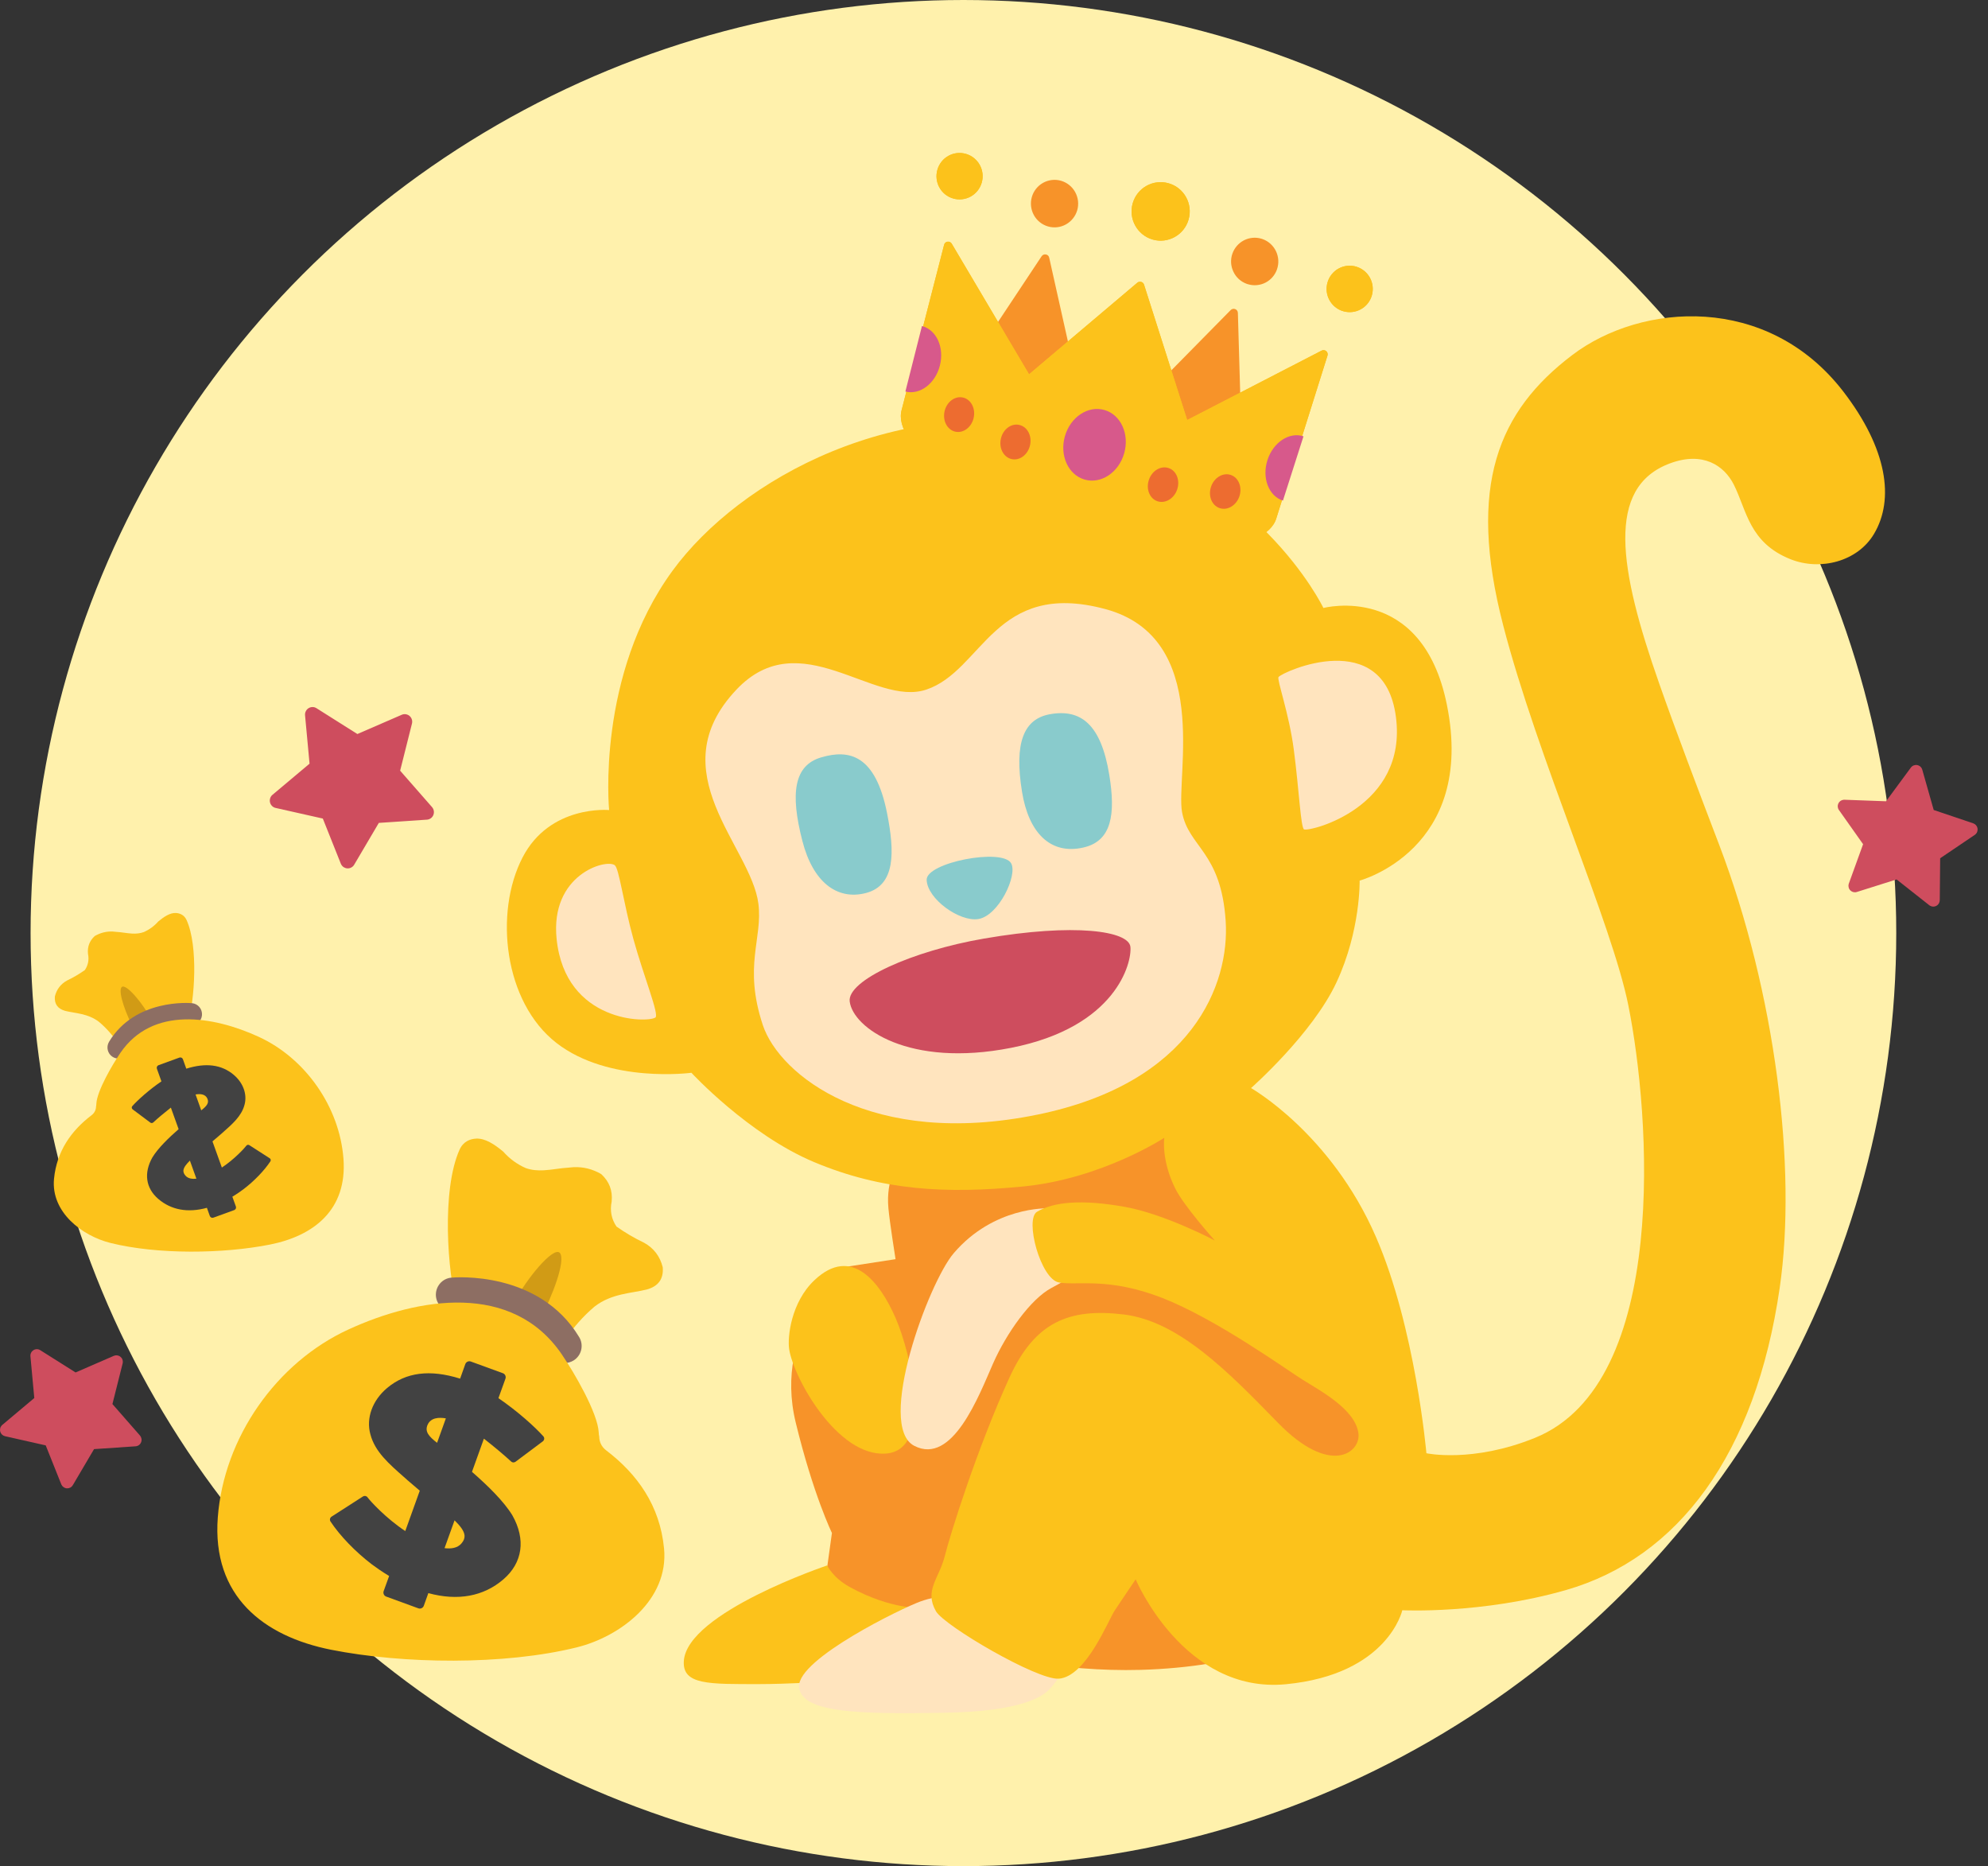 <svg width="65" height="61" viewBox="0 0 65 61" fill="none" xmlns="http://www.w3.org/2000/svg">
<rect x="0" y="0" width="65" height="61" fill="#333333" stroke="none"/>
<circle cx="31.5" cy="30.5" r="30.5" fill="#FFF1AC"/>
<path d="M41.837 41.087L38.248 34.556L29.388 37.966C29.388 37.966 28.956 38.523 29.048 39.499C29.086 39.934 29.281 41.16 29.281 41.16L27.63 41.414C27.63 41.414 25.264 43.398 26.017 46.5C26.59 48.857 27.201 50.11 27.201 50.11L26.88 52.42C26.88 52.42 32.155 54.727 37.285 54.585C43.851 54.404 46.325 50.906 46.325 50.906L44.532 42.752L41.837 41.087Z" fill="#F79329"/>
<path d="M26.628 41.848C25.867 42.567 25.741 43.705 25.803 44.105C25.948 45.043 27.381 47.623 28.96 47.515C30.538 47.407 29.785 44.232 29.281 43.079C28.776 41.925 27.848 40.691 26.628 41.848ZM22.359 54.293C22.305 55.081 23.184 55.05 24.835 55.05C26.487 55.05 30.466 54.762 30.466 54.762L30.145 52.559C30.145 52.559 29.147 52.628 27.779 51.874C27.224 51.567 27.045 51.171 27.045 51.171C27.045 51.171 22.466 52.709 22.359 54.293Z" fill="#FCC21B"/>
<path d="M34.254 39.499C34.254 39.499 32.495 39.43 31.184 40.964C30.351 41.937 28.639 46.612 29.892 47.261C31.146 47.911 32.006 45.62 32.476 44.555C32.908 43.582 33.696 42.464 34.376 42.102C35.056 41.741 35.63 41.345 35.63 41.345L34.254 39.499ZM31.33 52.128C31.33 52.128 30.718 52.128 30.11 52.343C29.499 52.559 26.093 54.22 26.127 55.123C26.162 56.026 28.245 56.026 30.825 55.988C33.409 55.953 34.089 55.446 34.303 55.231C34.517 55.015 35.343 53.897 35.056 53.751C34.773 53.608 31.33 52.128 31.33 52.128Z" fill="#FFE4BE"/>
<path d="M40.904 35.567C40.904 35.567 42.915 33.798 43.702 32.103C44.49 30.408 44.455 28.785 44.455 28.785C44.455 28.785 48.266 27.774 47.307 23.034C46.496 19.021 43.27 19.874 43.27 19.874C43.27 19.874 41.08 15.292 35.198 14.031C29.315 12.77 24.163 15.691 21.995 18.648C19.484 22.077 19.916 26.479 19.916 26.479C19.916 26.479 17.978 26.298 17.084 28.032C16.155 29.827 16.472 32.757 18.196 34.094C19.916 35.428 22.607 35.067 22.607 35.067C22.607 35.067 24.472 37.089 26.624 37.989C28.834 38.915 30.928 39.034 33.478 38.781C36.027 38.527 38.068 37.193 38.068 37.193C38.068 37.193 37.961 37.916 38.428 38.854C38.718 39.434 39.719 40.549 39.719 40.549C39.719 40.549 38.087 39.684 36.776 39.45C35.355 39.196 34.445 39.288 33.906 39.611C33.497 39.857 34.024 41.814 34.624 41.922C35.236 42.029 36.237 41.741 37.996 42.425C39.754 43.109 42.013 44.736 42.586 45.097C43.16 45.458 44.325 46.069 44.417 46.865C44.486 47.477 43.504 48.272 41.78 46.504C40.129 44.809 38.535 43.186 36.738 42.967C34.946 42.752 33.833 43.221 33.008 45.024C31.949 47.342 31.07 50.148 30.89 50.867C30.71 51.59 30.21 51.986 30.603 52.67C30.879 53.147 33.917 54.927 34.621 54.873C35.519 54.8 36.234 52.962 36.452 52.636C36.666 52.313 37.132 51.625 37.132 51.625C37.132 51.625 38.711 55.377 42.047 55.054C45.384 54.731 45.85 52.636 45.85 52.636C45.85 52.636 48.446 52.766 51.194 51.978C54.879 50.921 57.398 47.534 58.189 42.102C58.762 38.169 58.044 32.434 56.217 27.632C55.544 25.871 54.753 23.784 54.244 22.327C52.941 18.613 52.486 15.93 54.604 15.146C55.681 14.746 56.373 15.219 56.687 15.838C57.115 16.687 57.187 17.741 58.548 18.282C59.519 18.667 60.738 18.356 61.273 17.452C61.946 16.322 61.709 14.669 60.268 12.797C57.791 9.587 53.667 9.89 51.408 11.605C48.992 13.435 47.964 15.872 49.149 20.443C50.261 24.737 52.708 30.204 53.239 32.856C53.958 36.428 54.607 45.208 50.189 47C48.144 47.83 46.638 47.504 46.638 47.504C46.638 47.504 46.279 43.398 44.987 40.43C43.515 37.043 40.904 35.567 40.904 35.567Z" fill="#FCC21B"/>
<path d="M41.803 22.131C41.742 22.208 42.151 23.334 42.303 24.51C42.475 25.814 42.529 27.075 42.64 27.113C42.854 27.186 46.034 26.386 45.64 23.426C45.247 20.466 41.948 21.95 41.803 22.131ZM20.1 28.282C19.817 28.066 17.978 28.585 18.2 30.7C18.487 33.441 21.178 33.441 21.43 33.26C21.56 33.168 21.048 31.919 20.711 30.7C20.386 29.527 20.241 28.386 20.1 28.282ZM30.286 22.542C28.566 23.119 26.162 20.339 24.079 22.542C21.529 25.237 24.56 27.659 24.797 29.543C24.942 30.696 24.297 31.565 24.942 33.51C25.482 35.132 28.474 37.547 33.917 36.436C39.012 35.394 40.209 32.149 40.075 30.108C39.926 27.832 38.863 27.701 38.649 26.548C38.435 25.395 39.639 20.851 36.138 19.909C32.511 18.936 32.14 21.923 30.286 22.542Z" fill="#FFE4BE"/>
<path d="M36.268 25.322C36.482 26.621 36.348 27.486 35.435 27.701C34.342 27.959 33.631 27.213 33.417 25.887C33.153 24.268 33.478 23.507 34.315 23.349C35.347 23.157 36 23.688 36.268 25.322ZM29.006 26.594C29.25 27.832 29.292 28.939 28.306 29.193C27.362 29.435 26.578 28.828 26.235 27.49C25.829 25.921 25.963 25.014 26.854 24.756C27.771 24.487 28.627 24.672 29.006 26.594ZM30.298 28.762C30.32 29.385 31.372 30.139 31.987 30.042C32.652 29.935 33.279 28.612 33.061 28.22C32.778 27.713 30.279 28.193 30.298 28.762Z" fill="#89CBCC"/>
<path d="M27.782 32.737C27.89 33.602 29.72 34.909 33.057 34.252C36.501 33.575 37.013 31.465 36.96 30.95C36.906 30.434 35.156 30.165 32.17 30.681C29.827 31.084 27.695 32.045 27.782 32.737Z" fill="#CE4D5E"/>
<path d="M6.101 30.076C6.021 29.9 5.872 29.85 5.748 29.844C5.559 29.835 5.361 29.966 5.175 30.121C5.043 30.271 4.884 30.387 4.701 30.468C4.574 30.514 4.448 30.523 4.321 30.517C4.141 30.507 3.958 30.468 3.777 30.459L3.767 30.458L3.686 30.45C3.479 30.441 3.284 30.489 3.098 30.597C2.928 30.753 2.854 30.946 2.877 31.18C2.917 31.372 2.882 31.549 2.775 31.709C2.591 31.839 2.398 31.953 2.194 32.05C1.984 32.166 1.852 32.34 1.794 32.572C1.774 32.819 1.887 32.976 2.132 33.044C2.45 33.124 2.878 33.124 3.239 33.405C3.766 33.847 3.931 34.293 4.16 34.361C4.273 34.232 4.974 33.687 6.151 33.425C6.361 32.696 6.489 30.933 6.101 30.076Z" fill="#FCC21B"/>
<path d="M4.914 33.27C4.707 32.854 4.118 32.122 3.977 32.267C3.838 32.424 4.159 33.242 4.384 33.643C4.464 33.558 4.723 33.379 4.835 33.349" fill="#D19B15"/>
<path d="M3.874 34.602C3.995 34.602 4.114 34.54 4.181 34.428C4.8 33.404 6.201 33.511 6.215 33.513C6.413 33.529 6.587 33.383 6.604 33.185C6.612 33.09 6.583 32.995 6.522 32.921C6.461 32.848 6.374 32.801 6.279 32.792C6.204 32.785 4.42 32.638 3.566 34.053C3.463 34.224 3.517 34.447 3.687 34.55C3.746 34.585 3.81 34.602 3.874 34.602Z" fill="#8D6E63"/>
<path d="M3.616 40.631C5.157 41.013 7.298 40.986 8.828 40.682C10.26 40.397 11.356 39.547 11.23 37.876C11.103 36.184 9.988 34.592 8.456 33.89C6.973 33.21 4.983 32.879 3.934 34.42C3.673 34.804 3.175 35.655 3.151 36.073C3.15 36.107 3.148 36.136 3.141 36.165C3.139 36.27 3.097 36.376 2.994 36.454C2.335 36.956 1.855 37.622 1.766 38.534C1.662 39.623 2.686 40.401 3.616 40.631Z" fill="#FCC21B"/>
<path d="M4.983 37.833C5.17 37.527 5.514 37.195 5.84 36.91L5.587 36.206C5.362 36.383 5.164 36.548 5.01 36.691C4.984 36.715 4.945 36.717 4.916 36.696L4.337 36.263C4.321 36.25 4.311 36.232 4.308 36.212C4.307 36.201 4.308 36.191 4.311 36.181C4.315 36.172 4.32 36.163 4.327 36.156C4.499 35.963 4.871 35.625 5.278 35.348L5.13 34.935C5.113 34.888 5.136 34.837 5.184 34.819L5.865 34.571C5.912 34.553 5.964 34.578 5.981 34.625L6.091 34.933C6.733 34.733 7.242 34.798 7.641 35.133C7.954 35.397 8.089 35.775 7.994 36.117C7.896 36.481 7.612 36.731 7.253 37.047L7.207 37.087C7.123 37.16 7.034 37.235 6.947 37.31L7.254 38.165C7.658 37.899 7.996 37.531 8.054 37.451C8.065 37.436 8.081 37.426 8.099 37.422C8.117 37.419 8.135 37.422 8.151 37.432L8.818 37.861C8.835 37.87 8.846 37.888 8.851 37.908C8.854 37.927 8.851 37.947 8.84 37.963C8.639 38.267 8.311 38.607 7.961 38.873C7.878 38.936 7.752 39.025 7.597 39.118L7.713 39.439C7.729 39.486 7.706 39.538 7.659 39.555L6.977 39.803C6.931 39.821 6.878 39.796 6.861 39.749L6.765 39.481C6.143 39.652 5.596 39.553 5.173 39.189C4.765 38.837 4.695 38.344 4.983 37.833ZM6.394 35.776L6.58 36.295C6.753 36.159 6.846 36.057 6.78 35.91C6.712 35.76 6.542 35.75 6.394 35.776ZM6.209 37.938C6.09 38.055 6.005 38.163 5.997 38.261C5.993 38.317 6.014 38.372 6.063 38.428C6.147 38.526 6.282 38.545 6.421 38.528L6.209 37.938Z" fill="#424242"/>
<path d="M1.121 45.699L0.076 46.577L0.058 46.593C0.032 46.621 0.014 46.654 0.006 46.691C-0.003 46.728 -0.002 46.766 0.009 46.802C0.02 46.838 0.04 46.87 0.068 46.896C0.095 46.921 0.129 46.939 0.165 46.947L1.495 47.247L2.003 48.518L2.013 48.539C2.031 48.573 2.057 48.6 2.089 48.62C2.121 48.64 2.157 48.651 2.195 48.651C2.232 48.652 2.269 48.643 2.302 48.625C2.335 48.606 2.362 48.58 2.381 48.547L3.075 47.369L4.432 47.277L4.455 47.275C4.492 47.268 4.527 47.252 4.555 47.227C4.584 47.203 4.605 47.171 4.618 47.136C4.63 47.1 4.633 47.062 4.625 47.025C4.618 46.988 4.601 46.953 4.577 46.925L3.676 45.896L4.01 44.567L4.015 44.543C4.02 44.505 4.015 44.468 4 44.433C3.986 44.398 3.962 44.368 3.932 44.346C3.903 44.323 3.867 44.309 3.83 44.304C3.793 44.3 3.756 44.305 3.721 44.32L2.471 44.863L1.317 44.135C1.284 44.114 1.245 44.102 1.206 44.102C1.167 44.102 1.128 44.113 1.094 44.134C1.061 44.155 1.033 44.184 1.016 44.22C0.998 44.255 0.991 44.295 0.995 44.335L1.121 45.699Z" fill="#CE4D5E"/>
<path d="M61.666 26.192L60.305 26.142L60.281 26.143C60.243 26.146 60.208 26.159 60.177 26.18C60.146 26.202 60.122 26.231 60.106 26.265C60.09 26.299 60.084 26.337 60.087 26.374C60.091 26.412 60.104 26.448 60.126 26.478L60.916 27.595L60.45 28.882L60.443 28.904C60.434 28.941 60.435 28.979 60.446 29.015C60.456 29.052 60.476 29.084 60.504 29.11C60.531 29.136 60.565 29.154 60.601 29.162C60.638 29.17 60.676 29.169 60.711 29.157L62.011 28.747L63.081 29.591L63.1 29.604C63.132 29.624 63.169 29.635 63.206 29.636C63.243 29.637 63.281 29.628 63.313 29.61C63.346 29.592 63.374 29.565 63.393 29.533C63.412 29.5 63.422 29.463 63.423 29.426L63.436 28.055L64.568 27.29L64.587 27.276C64.615 27.251 64.637 27.22 64.649 27.184C64.661 27.148 64.664 27.11 64.657 27.074C64.65 27.037 64.633 27.002 64.608 26.974C64.584 26.946 64.552 26.925 64.517 26.913L63.225 26.477L62.851 25.16C62.84 25.122 62.819 25.087 62.79 25.061C62.76 25.034 62.724 25.016 62.685 25.009C62.647 25.002 62.607 25.006 62.57 25.02C62.533 25.035 62.501 25.06 62.478 25.091L61.666 26.192Z" fill="#CE4D5E"/>
<path d="M40.337 10.233L40.498 15.751L36.583 14.046L40.337 10.233Z" fill="#F79329"/>
<path d="M40.46 15.883C40.455 15.882 40.449 15.88 40.444 15.877L36.528 14.173C36.486 14.155 36.457 14.117 36.448 14.072C36.439 14.027 36.453 13.981 36.484 13.948L40.239 10.135C40.278 10.096 40.337 10.084 40.387 10.104C40.438 10.123 40.473 10.172 40.474 10.227L40.633 15.706C40.643 15.732 40.644 15.761 40.636 15.789C40.615 15.863 40.539 15.905 40.466 15.884C40.466 15.885 40.462 15.884 40.46 15.883ZM36.821 13.999L40.354 15.538L40.21 10.559L36.821 13.999ZM35.089 6.833C35.043 6.996 34.934 7.134 34.786 7.216C34.639 7.298 34.465 7.318 34.303 7.271C33.967 7.174 33.772 6.819 33.868 6.48C33.965 6.141 34.316 5.945 34.654 6.043C34.992 6.14 35.186 6.494 35.089 6.833Z" fill="#F79329"/>
<path d="M34.266 7.402C34.069 7.345 33.903 7.212 33.804 7.032C33.705 6.852 33.68 6.639 33.737 6.441C33.793 6.243 33.926 6.076 34.105 5.976C34.284 5.877 34.495 5.852 34.692 5.909C34.889 5.966 35.055 6.099 35.154 6.279C35.254 6.46 35.278 6.672 35.222 6.87C35.165 7.068 35.032 7.235 34.853 7.335C34.674 7.435 34.463 7.459 34.266 7.402ZM34.616 6.175C34.352 6.099 34.076 6.253 34 6.519C33.924 6.784 34.077 7.062 34.341 7.138C34.605 7.214 34.883 7.061 34.959 6.795C35.034 6.53 34.88 6.252 34.616 6.175ZM41.235 7.944C41.566 8.061 41.74 8.427 41.623 8.76C41.507 9.093 41.143 9.266 40.813 9.15C40.734 9.123 40.662 9.079 40.6 9.024C40.537 8.968 40.487 8.9 40.451 8.824C40.415 8.748 40.394 8.666 40.389 8.582C40.385 8.499 40.397 8.415 40.425 8.336C40.542 8.002 40.904 7.826 41.235 7.944Z" fill="#F79329"/>
<path d="M40.811 9.293L40.768 9.28C40.573 9.211 40.416 9.07 40.328 8.883C40.284 8.791 40.258 8.692 40.252 8.59C40.247 8.488 40.261 8.386 40.295 8.29C40.361 8.103 40.495 7.948 40.67 7.857C40.845 7.767 41.048 7.746 41.237 7.801L41.281 7.815C41.683 7.958 41.894 8.403 41.752 8.807C41.687 8.993 41.553 9.147 41.378 9.238C41.203 9.328 41 9.348 40.811 9.293ZM41.188 8.073C40.908 7.992 40.642 8.131 40.555 8.38C40.51 8.506 40.517 8.642 40.575 8.764C40.632 8.885 40.733 8.975 40.859 9.02L40.886 9.029C41.139 9.102 41.406 8.964 41.493 8.714C41.585 8.453 41.448 8.166 41.189 8.073L41.188 8.073ZM34.172 8.452L31.125 13.043L35.342 13.688L34.172 8.452Z" fill="#F79329"/>
<path d="M31.087 13.175C31.049 13.165 31.016 13.137 30.999 13.099C30.98 13.056 30.984 13.006 31.01 12.967L34.057 8.376C34.087 8.33 34.142 8.307 34.196 8.317C34.255 8.328 34.293 8.368 34.305 8.423L35.475 13.659C35.484 13.703 35.472 13.75 35.441 13.783C35.41 13.817 35.365 13.832 35.32 13.826L31.102 13.181C31.098 13.179 31.093 13.177 31.087 13.175ZM34.109 8.796L31.358 12.94L35.164 13.522L34.109 8.796Z" fill="#F79329"/>
<path d="M38.863 7.175C38.718 7.682 38.191 7.975 37.687 7.83C37.183 7.684 36.89 7.154 37.035 6.646C37.18 6.138 37.706 5.846 38.212 5.992C38.717 6.138 39.008 6.666 38.863 7.175ZM32.099 5.969C31.984 6.372 31.567 6.604 31.165 6.488C30.765 6.373 30.534 5.953 30.649 5.55C30.764 5.146 31.181 4.914 31.582 5.03C31.983 5.146 32.215 5.566 32.099 5.969ZM43.404 9.235C43.289 9.638 43.52 10.058 43.921 10.174C44.322 10.289 44.74 10.057 44.855 9.655C44.91 9.461 44.887 9.253 44.79 9.077C44.693 8.901 44.53 8.771 44.338 8.715C44.145 8.659 43.939 8.683 43.764 8.78C43.588 8.878 43.459 9.042 43.404 9.235Z" fill="#FCC21B"/>
<path d="M38.863 7.175C38.718 7.682 38.191 7.975 37.687 7.83C37.183 7.684 36.89 7.154 37.035 6.646C37.18 6.138 37.706 5.846 38.212 5.992C38.717 6.138 39.008 6.666 38.863 7.175ZM32.099 5.969C31.984 6.372 31.567 6.604 31.165 6.488C30.765 6.373 30.534 5.953 30.649 5.55C30.764 5.146 31.181 4.914 31.582 5.03C31.983 5.146 32.215 5.566 32.099 5.969ZM43.404 9.235C43.289 9.638 43.52 10.058 43.921 10.174C44.322 10.289 44.74 10.057 44.855 9.655C44.91 9.461 44.887 9.253 44.79 9.077C44.693 8.901 44.53 8.771 44.338 8.715C44.145 8.659 43.939 8.683 43.764 8.78C43.588 8.878 43.459 9.042 43.404 9.235Z" fill="#FCC21B"/>
<path d="M43.363 11.478C43.343 11.461 43.317 11.45 43.29 11.447C43.263 11.444 43.236 11.449 43.212 11.461L38.816 13.73L37.406 9.306C37.392 9.261 37.358 9.228 37.313 9.215C37.269 9.203 37.222 9.212 37.187 9.241L33.646 12.236L31.118 7.966C31.105 7.943 31.084 7.924 31.06 7.912C31.035 7.9 31.008 7.896 30.981 7.9C30.927 7.907 30.882 7.948 30.869 8.001L29.484 13.387C29.152 14.549 31.583 16.237 35.018 17.23C38.453 18.222 41.404 18.088 41.735 16.93L43.404 11.623C43.421 11.572 43.405 11.514 43.363 11.478Z" fill="#FCC21B"/>
<path d="M43.363 11.478C43.343 11.461 43.317 11.45 43.29 11.447C43.263 11.444 43.236 11.449 43.212 11.461L38.816 13.73L37.406 9.306C37.392 9.261 37.358 9.228 37.313 9.215C37.269 9.203 37.222 9.212 37.187 9.241L33.646 12.236L31.118 7.966C31.105 7.943 31.084 7.924 31.06 7.912C31.035 7.9 31.008 7.896 30.981 7.9C30.927 7.907 30.882 7.948 30.869 8.001L29.484 13.387C29.152 14.549 31.583 16.237 35.018 17.23C38.453 18.222 41.404 18.088 41.735 16.93L43.404 11.623C43.421 11.572 43.405 11.514 43.363 11.478Z" fill="#FCC21B"/>
<path d="M42.618 14.262L42.619 14.263L41.947 16.364L41.946 16.364C41.481 16.214 41.255 15.622 41.44 15.042C41.626 14.46 42.153 14.111 42.618 14.262ZM30.145 10.658L30.144 10.659L29.603 12.798L29.605 12.799C30.078 12.919 30.582 12.539 30.731 11.948C30.881 11.355 30.618 10.779 30.145 10.658Z" fill="#D7598B"/>
<path d="M36.756 14.819C36.577 15.447 35.997 15.831 35.462 15.676C34.927 15.522 34.639 14.887 34.818 14.259C34.998 13.631 35.577 13.248 36.111 13.402C36.647 13.556 36.936 14.191 36.756 14.819Z" fill="#D7598B"/>
<path d="M38.489 16.001C38.387 16.3 38.098 16.471 37.842 16.384C37.587 16.297 37.463 15.982 37.565 15.684C37.667 15.383 37.957 15.213 38.212 15.301C38.467 15.387 38.59 15.701 38.489 16.001Z" fill="#ED6C30"/>
<path d="M40.522 16.228C40.624 15.929 40.5 15.615 40.245 15.526C39.99 15.438 39.7 15.608 39.598 15.907C39.495 16.206 39.619 16.52 39.874 16.608C40.13 16.697 40.419 16.526 40.522 16.228Z" fill="#ED6C30"/>
<path d="M32.726 14.336C32.654 14.644 32.809 14.943 33.072 15.006C33.334 15.068 33.606 14.867 33.677 14.56C33.749 14.251 33.594 13.952 33.331 13.891C33.069 13.827 32.797 14.028 32.726 14.336Z" fill="#ED6C30"/>
<path d="M31.231 14.11C31.493 14.171 31.763 13.971 31.834 13.663C31.905 13.355 31.75 13.056 31.488 12.995C31.225 12.934 30.955 13.134 30.884 13.442C30.814 13.75 30.969 14.049 31.231 14.11Z" fill="#ED6C30"/>
<path d="M10.121 24.963L8.909 25.981L8.888 26C8.858 26.032 8.838 26.071 8.828 26.113C8.818 26.156 8.819 26.2 8.832 26.242C8.844 26.283 8.868 26.321 8.9 26.351C8.931 26.38 8.97 26.401 9.013 26.41L10.555 26.757L11.143 28.231L11.155 28.256C11.175 28.294 11.206 28.327 11.242 28.35C11.28 28.372 11.322 28.385 11.365 28.386C11.409 28.387 11.452 28.376 11.489 28.355C11.527 28.334 11.559 28.303 11.581 28.265L12.386 26.899L13.959 26.793L13.986 26.79C14.028 26.782 14.069 26.763 14.102 26.735C14.135 26.706 14.16 26.67 14.174 26.628C14.188 26.587 14.191 26.543 14.183 26.5C14.175 26.457 14.155 26.417 14.127 26.384L13.083 25.192L13.47 23.651L13.475 23.623C13.481 23.58 13.475 23.536 13.458 23.496C13.441 23.455 13.414 23.42 13.38 23.394C13.345 23.368 13.304 23.351 13.261 23.346C13.218 23.341 13.175 23.347 13.135 23.365L11.685 23.994L10.348 23.15C10.309 23.125 10.265 23.112 10.219 23.112C10.173 23.112 10.128 23.125 10.089 23.149C10.05 23.173 10.019 23.207 9.999 23.249C9.978 23.29 9.97 23.336 9.974 23.382L10.121 24.963Z" fill="#CE4D5E"/>
<path d="M15.028 37.576C15.152 37.304 15.382 37.227 15.573 37.219C15.864 37.205 16.169 37.407 16.456 37.646C16.66 37.877 16.904 38.056 17.187 38.181C17.383 38.251 17.577 38.265 17.774 38.255C18.051 38.241 18.332 38.18 18.611 38.166L18.626 38.164L18.753 38.153C19.072 38.138 19.372 38.213 19.658 38.379C19.92 38.619 20.035 38.917 19.999 39.277C19.938 39.574 19.991 39.846 20.156 40.093C20.44 40.294 20.738 40.47 21.052 40.619C21.376 40.797 21.58 41.066 21.669 41.425C21.7 41.804 21.526 42.047 21.148 42.151C20.658 42.276 19.998 42.276 19.442 42.708C18.629 43.39 18.374 44.077 18.02 44.182C17.847 43.984 16.766 43.143 14.952 42.74C14.628 41.614 14.431 38.898 15.028 37.576Z" fill="#FCC21B"/>
<path d="M16.859 42.5C17.177 41.859 18.086 40.73 18.303 40.953C18.518 41.196 18.023 42.457 17.675 43.075C17.552 42.944 17.154 42.669 16.981 42.623" fill="#D19B15"/>
<path d="M18.463 44.554C18.276 44.554 18.093 44.458 17.989 44.285C17.035 42.706 14.874 42.872 14.854 42.875C14.549 42.9 14.28 42.674 14.253 42.369C14.241 42.222 14.286 42.076 14.38 41.963C14.473 41.849 14.608 41.778 14.754 41.764C14.87 41.753 17.62 41.525 18.937 43.708C19.096 43.971 19.012 44.314 18.751 44.473C18.66 44.528 18.561 44.554 18.463 44.554Z" fill="#8D6E63"/>
<path d="M18.859 53.849C16.484 54.437 13.183 54.395 10.825 53.927C8.617 53.487 6.927 52.178 7.121 49.601C7.318 46.993 9.036 44.537 11.399 43.455C13.685 42.408 16.753 41.898 18.37 44.274C18.772 44.865 19.54 46.177 19.576 46.822C19.579 46.873 19.582 46.919 19.593 46.964C19.596 47.126 19.661 47.289 19.819 47.409C20.835 48.183 21.576 49.209 21.712 50.616C21.872 52.294 20.294 53.493 18.859 53.849Z" fill="#FCC21B"/>
<path d="M16.753 49.534C16.465 49.063 15.934 48.551 15.432 48.112L15.822 47.027C16.168 47.299 16.473 47.554 16.712 47.774C16.75 47.812 16.811 47.815 16.856 47.782L17.749 47.114C17.774 47.095 17.789 47.067 17.793 47.035C17.795 47.019 17.793 47.004 17.788 46.989C17.783 46.974 17.775 46.96 17.764 46.949C17.499 46.651 16.925 46.131 16.297 45.703L16.526 45.067C16.552 44.995 16.516 44.915 16.443 44.888L15.393 44.505C15.321 44.479 15.241 44.517 15.214 44.589L15.044 45.065C14.055 44.756 13.27 44.855 12.655 45.373C12.172 45.78 11.964 46.361 12.111 46.889C12.261 47.451 12.699 47.836 13.254 48.322L13.324 48.385C13.453 48.496 13.591 48.612 13.725 48.728L13.251 50.047C12.628 49.637 12.107 49.07 12.018 48.946C12.002 48.922 11.977 48.907 11.949 48.901C11.921 48.896 11.893 48.901 11.868 48.916L10.84 49.577C10.815 49.593 10.797 49.619 10.79 49.65C10.784 49.679 10.79 49.71 10.806 49.735C11.116 50.203 11.622 50.728 12.161 51.138C12.29 51.235 12.484 51.372 12.723 51.516L12.544 52.011C12.519 52.083 12.555 52.163 12.627 52.189L13.678 52.573C13.75 52.599 13.831 52.562 13.857 52.489L14.005 52.076C14.965 52.338 15.808 52.186 16.459 51.626C17.089 51.083 17.197 50.322 16.753 49.534ZM14.578 46.364L14.291 47.163C14.023 46.954 13.88 46.797 13.982 46.571C14.087 46.339 14.349 46.324 14.578 46.364ZM14.862 49.697C15.046 49.877 15.177 50.043 15.189 50.195C15.195 50.282 15.163 50.365 15.088 50.452C14.958 50.604 14.75 50.633 14.535 50.606L14.862 49.697Z" fill="#424242"/>
</svg>

